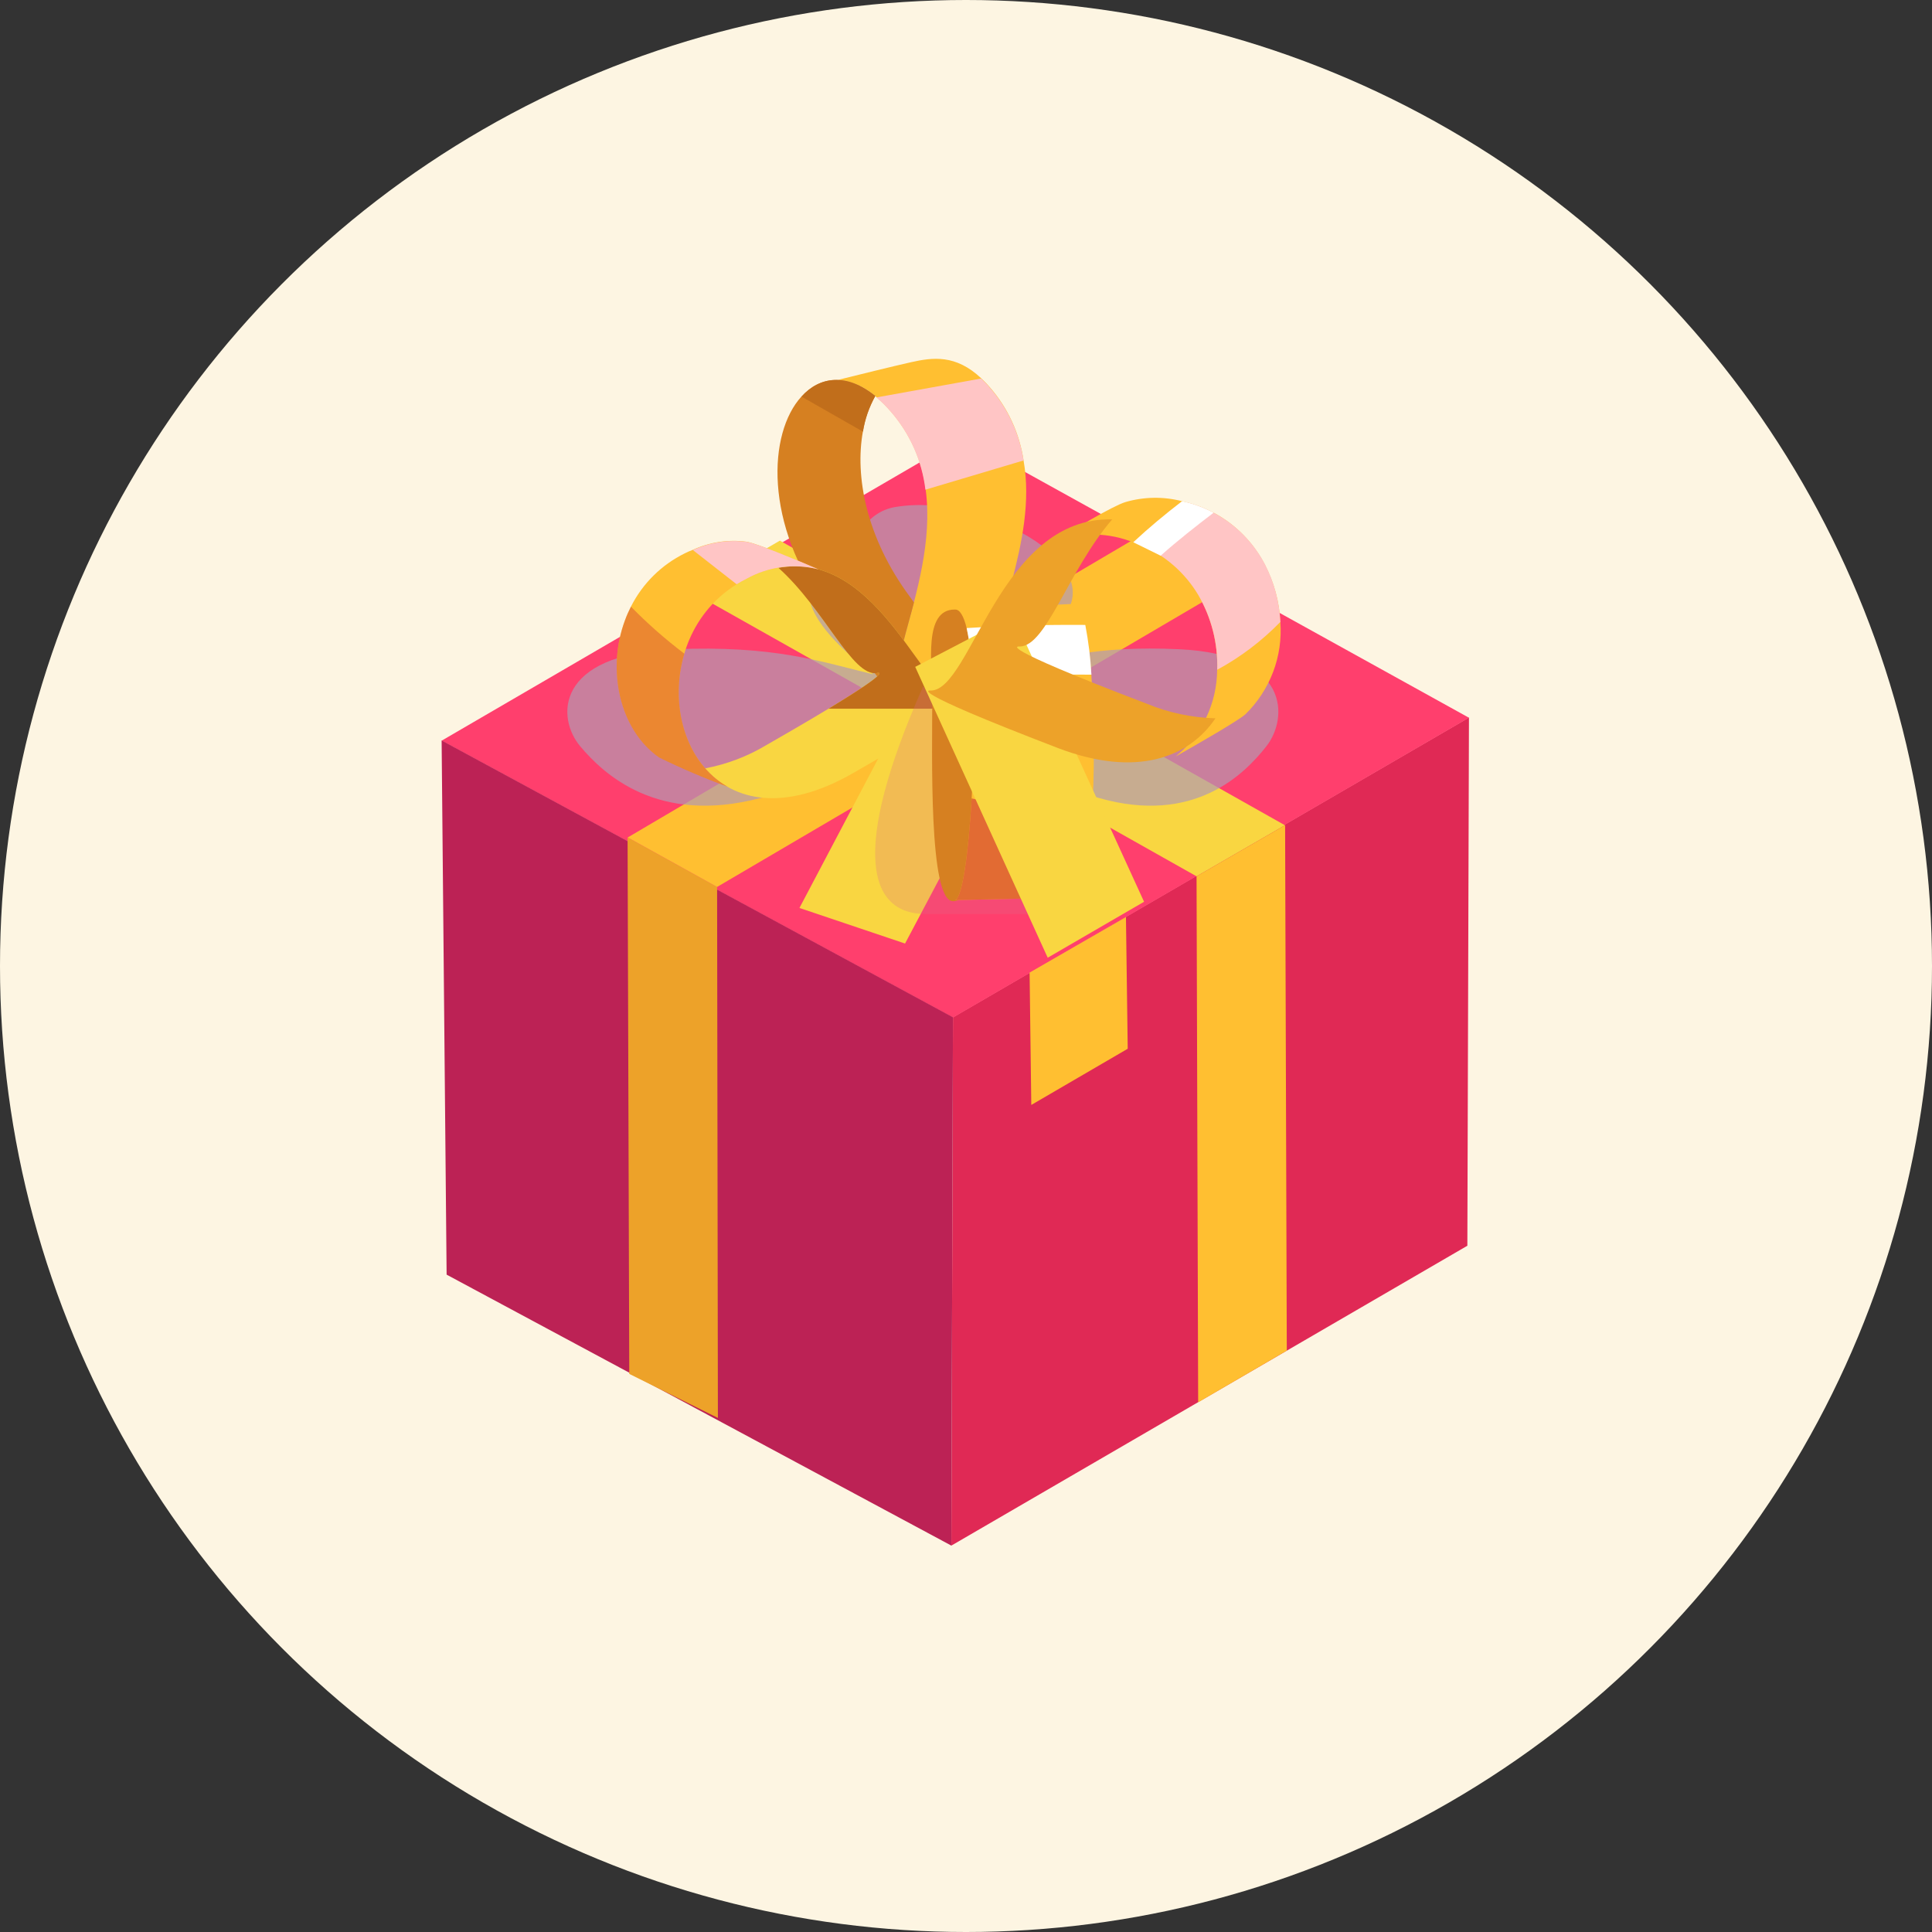 <svg width="24" height="24" viewBox="0 0 24 24" fill="none" xmlns="http://www.w3.org/2000/svg">
<rect x="0" y="0" width="24" height="24" fill="#333333" stroke="none"/>
<circle cx="12" cy="12" r="12" fill="#FDF5E2"/>
<path d="M11.838 12.637L18.248 8.913L18.228 15.475L11.818 19.2L11.838 12.637Z" fill="#E02955"/>
<path d="M18.248 8.916L13.988 11.392L12.791 12.087L11.838 12.641L5.486 9.201L11.958 5.434L18.248 8.916Z" fill="#FF3F6D"/>
<path d="M11.838 12.637L11.818 19.2L5.548 15.834L5.486 9.198L11.838 12.637Z" fill="#BC2255"/>
<path d="M7.796 10.402L7.817 17.067L8.918 17.614L8.908 11.018L7.796 10.402Z" fill="#EDA229"/>
<path d="M14.25 6.602L7.8 10.402L7.8 10.405L7.796 10.402L8.908 11.018L15.347 7.238L14.25 6.602Z" fill="#FFBF31"/>
<path d="M9.688 6.716L8.591 7.352L14.864 10.886L15.96 10.253L15.961 10.251L9.688 6.716Z" fill="#F9D641"/>
<path d="M15.964 10.25L15.96 10.253L14.864 10.886L14.884 17.42L15.985 16.778L15.964 10.25Z" fill="#FFBF31"/>
<path d="M11.628 8.06L9.931 11.279L11.243 11.721L12.846 8.695L11.628 8.06Z" fill="#F9D641"/>
<g style="mix-blend-mode:multiply" opacity="0.7">
<path d="M14.648 8.065C13.616 8.018 13.083 8.176 12.537 8.326C12.923 8.045 13.299 7.698 13.325 7.396C13.354 7.048 12.939 6.701 12.418 6.489C12.338 6.391 12.227 6.324 12.103 6.299C11.946 6.271 11.786 6.266 11.628 6.286C11.458 6.266 11.286 6.271 11.117 6.299C11.033 6.314 10.952 6.346 10.882 6.395C10.811 6.443 10.752 6.507 10.708 6.581C10.316 6.795 10.028 7.096 10.052 7.397C10.077 7.717 10.469 8.088 10.848 8.377C10.182 8.215 9.61 8.014 8.373 8.066C6.882 8.129 6.914 8.923 7.208 9.271C7.501 9.619 8.171 10.248 9.444 9.914C10.662 9.593 11.132 9.223 11.628 8.898C12.088 9.223 12.524 9.593 13.655 9.914C14.834 10.248 15.457 9.619 15.731 9.271C16.005 8.923 16.032 8.128 14.648 8.065Z" fill="#B29AB2"/>
</g>
<path d="M12.573 7.21C12.438 7.728 12.291 8.158 12.4 8.379L11.212 8.75C11.195 8.719 11.172 8.682 11.172 8.682C11.091 8.518 11.152 8.236 11.244 7.89C11.381 7.377 11.585 6.719 11.499 6.082C11.456 5.725 11.306 5.389 11.071 5.117C11.015 5.052 10.955 4.991 10.89 4.936C10.759 4.814 10.592 4.737 10.414 4.718C10.606 4.67 11.117 4.544 11.315 4.5C11.587 4.439 11.873 4.4 12.191 4.701C12.228 4.736 12.263 4.772 12.296 4.811C12.52 5.068 12.665 5.383 12.715 5.72C12.806 6.228 12.692 6.753 12.573 7.21Z" fill="#FFBF31"/>
<path d="M10.273 7.573C11.581 9.339 11.173 8.682 11.173 8.682C11.061 8.458 11.215 8.015 11.354 7.484L11.302 7.412C10.758 6.678 10.619 5.913 10.719 5.362C10.743 5.207 10.795 5.057 10.872 4.919C10.515 4.63 10.181 4.675 9.955 4.927C9.542 5.38 9.485 6.509 10.273 7.573Z" fill="#D68021"/>
<path d="M10.72 5.362C10.745 5.207 10.797 5.057 10.874 4.919C10.517 4.63 10.183 4.675 9.957 4.927C10.202 5.066 10.477 5.224 10.72 5.362Z" fill="#C16E1B"/>
<path d="M15.905 7.726C15.921 7.937 15.89 8.15 15.815 8.348C15.739 8.546 15.622 8.726 15.47 8.874C15.379 8.954 14.881 9.241 14.605 9.397C14.765 9.266 14.894 9.102 14.983 8.916C15.072 8.73 15.119 8.526 15.12 8.32C15.131 7.993 15.049 7.671 14.884 7.389C14.715 7.111 14.463 6.893 14.163 6.766C14.135 6.756 14.107 6.745 14.078 6.736L14.03 6.719C13.715 6.606 13.368 6.615 13.06 6.745C13.326 6.582 13.822 6.286 13.977 6.238C14.207 6.17 14.452 6.166 14.684 6.226L14.748 6.242L14.816 6.261C14.906 6.289 14.993 6.326 15.076 6.369C15.348 6.514 15.569 6.738 15.711 7.011C15.826 7.233 15.893 7.476 15.905 7.726Z" fill="#FFBF31"/>
<path d="M11.964 8.712C11.504 8.78 10.947 6.817 9.671 7.054C10.24 7.563 10.587 8.407 10.892 8.361C10.892 8.361 11.26 8.26 9.523 9.254C9.287 9.396 9.029 9.494 8.759 9.545C9.112 9.95 9.739 10.096 10.595 9.605C12.333 8.611 11.964 8.712 11.964 8.712Z" fill="#F9D641"/>
<path d="M10.168 7.073C9.867 6.996 9.548 7.038 9.276 7.189C9.233 7.211 9.192 7.233 9.152 7.258C8.891 7.419 8.687 7.657 8.566 7.939C8.54 7.998 8.519 8.058 8.501 8.12C8.312 8.755 8.512 9.474 9.038 9.772C8.748 9.666 8.465 9.545 8.188 9.409C7.696 9.066 7.533 8.321 7.764 7.704C7.785 7.646 7.81 7.59 7.838 7.535C7.983 7.248 8.218 7.016 8.506 6.874C8.538 6.858 8.571 6.843 8.604 6.831C8.813 6.735 9.044 6.699 9.272 6.729C9.42 6.755 9.904 6.96 10.168 7.073Z" fill="#FFBF31"/>
<path d="M11.964 8.712C11.504 8.78 10.947 6.817 9.67 7.054C10.24 7.563 10.587 8.407 10.892 8.361C10.892 8.361 11.135 8.294 10.292 8.804H11.909C12.066 8.684 11.964 8.712 11.964 8.712Z" fill="#C16E1B"/>
<g style="mix-blend-mode:multiply" opacity="0.5">
<g style="mix-blend-mode:multiply" opacity="0.5">
<path d="M11.99 9.05C12.146 10.058 13.324 10.735 13.148 11.088C12.971 11.441 12.941 11.354 12.941 11.354H11.498C10.791 11.354 10.555 10.587 11.468 8.526L11.99 9.05Z" fill="#DB6A85"/>
</g>
</g>
<path d="M11.581 8.631C11.581 8.257 11.467 7.572 11.859 7.572C12.251 7.572 12.817 8.94 12.817 8.94L11.99 9.049L11.581 8.631Z" fill="#D68021"/>
<path d="M11.581 8.64C11.581 9.38 11.534 11.195 11.839 11.195C12.418 11.195 12.818 8.027 12.818 8.027L11.99 7.805L11.581 8.64Z" fill="#D68021"/>
<path d="M13.56 10.221C13.522 10.774 13.447 11.181 13.335 11.149L11.863 11.181C11.954 11.159 12.03 10.595 12.07 9.918C12.101 9.418 12.106 8.917 12.084 8.417C12.076 8.21 12.051 8.004 12.008 7.802C11.973 7.657 11.924 7.57 11.864 7.57L13.335 7.502C13.394 7.48 13.443 7.581 13.481 7.763C13.521 7.967 13.546 8.174 13.557 8.381C13.598 8.994 13.599 9.608 13.56 10.221Z" fill="#FFBF31"/>
<path opacity="0.6" d="M13.56 10.221C13.522 10.774 13.447 11.181 13.335 11.149L11.863 11.181C11.954 11.159 12.03 10.595 12.07 9.918C12.612 10.039 13.103 10.143 13.56 10.221Z" fill="#CE3434"/>
<path opacity="0.4" d="M9.038 9.773C8.748 9.667 8.465 9.546 8.188 9.41C7.696 9.067 7.533 8.322 7.764 7.705C7.785 7.647 7.81 7.591 7.838 7.536C8.044 7.747 8.266 7.942 8.501 8.12C8.312 8.753 8.512 9.475 9.038 9.773Z" fill="#CE3434"/>
<g style="mix-blend-mode:overlay">
<path d="M15.905 7.726C15.675 7.962 15.411 8.163 15.121 8.32C15.131 7.993 15.049 7.671 14.884 7.389C14.717 7.11 14.464 6.891 14.163 6.766C14.355 6.605 14.567 6.415 14.748 6.242L14.816 6.261C15.008 6.321 15.186 6.417 15.34 6.546C15.494 6.675 15.621 6.833 15.714 7.011C15.828 7.233 15.894 7.477 15.905 7.726Z" fill="#FFC5C5"/>
</g>
<g style="mix-blend-mode:overlay">
<path d="M12.715 5.72L11.496 6.083C11.453 5.726 11.304 5.39 11.069 5.118C11.013 5.053 10.952 4.992 10.887 4.937L12.188 4.702C12.225 4.736 12.261 4.773 12.293 4.812C12.518 5.068 12.664 5.383 12.715 5.72Z" fill="#FFC5C5"/>
</g>
<g style="mix-blend-mode:overlay">
<path d="M10.168 7.073C9.867 6.996 9.547 7.038 9.276 7.189C9.233 7.211 9.191 7.233 9.151 7.258L8.607 6.833C8.816 6.736 9.048 6.701 9.276 6.731C9.42 6.755 9.904 6.96 10.168 7.073Z" fill="#FFC5C5"/>
</g>
<g style="mix-blend-mode:overlay">
<path d="M13.558 8.381C13.066 8.376 12.575 8.388 12.085 8.417C12.076 8.21 12.051 8.004 12.008 7.802C12.5 7.772 12.991 7.759 13.482 7.763C13.521 7.967 13.547 8.174 13.558 8.381Z" fill="white"/>
</g>
<path d="M14.418 6.903C14.629 6.715 14.851 6.541 15.076 6.369C14.993 6.326 14.905 6.289 14.816 6.261L14.748 6.242L14.684 6.226C14.475 6.387 14.272 6.555 14.078 6.736L14.418 6.903Z" fill="white"/>
<path d="M13.987 11.392L13.983 11.394L12.79 12.082L12.811 13.726L14.009 13.028L13.987 11.392Z" fill="#FFBF31"/>
<path d="M14.212 11.202L13.015 11.897L11.369 8.284L12.586 7.649L14.212 11.202Z" fill="#F9D641"/>
<path d="M11.565 8.578C12.066 8.572 12.42 6.416 13.816 6.452C13.272 7.082 13 8.027 12.669 8.031C12.669 8.031 12.263 7.985 14.246 8.742C14.517 8.854 14.806 8.915 15.099 8.923C14.772 9.408 14.118 9.666 13.141 9.292C11.158 8.531 11.565 8.578 11.565 8.578Z" fill="#EDA229"/>
</svg>
